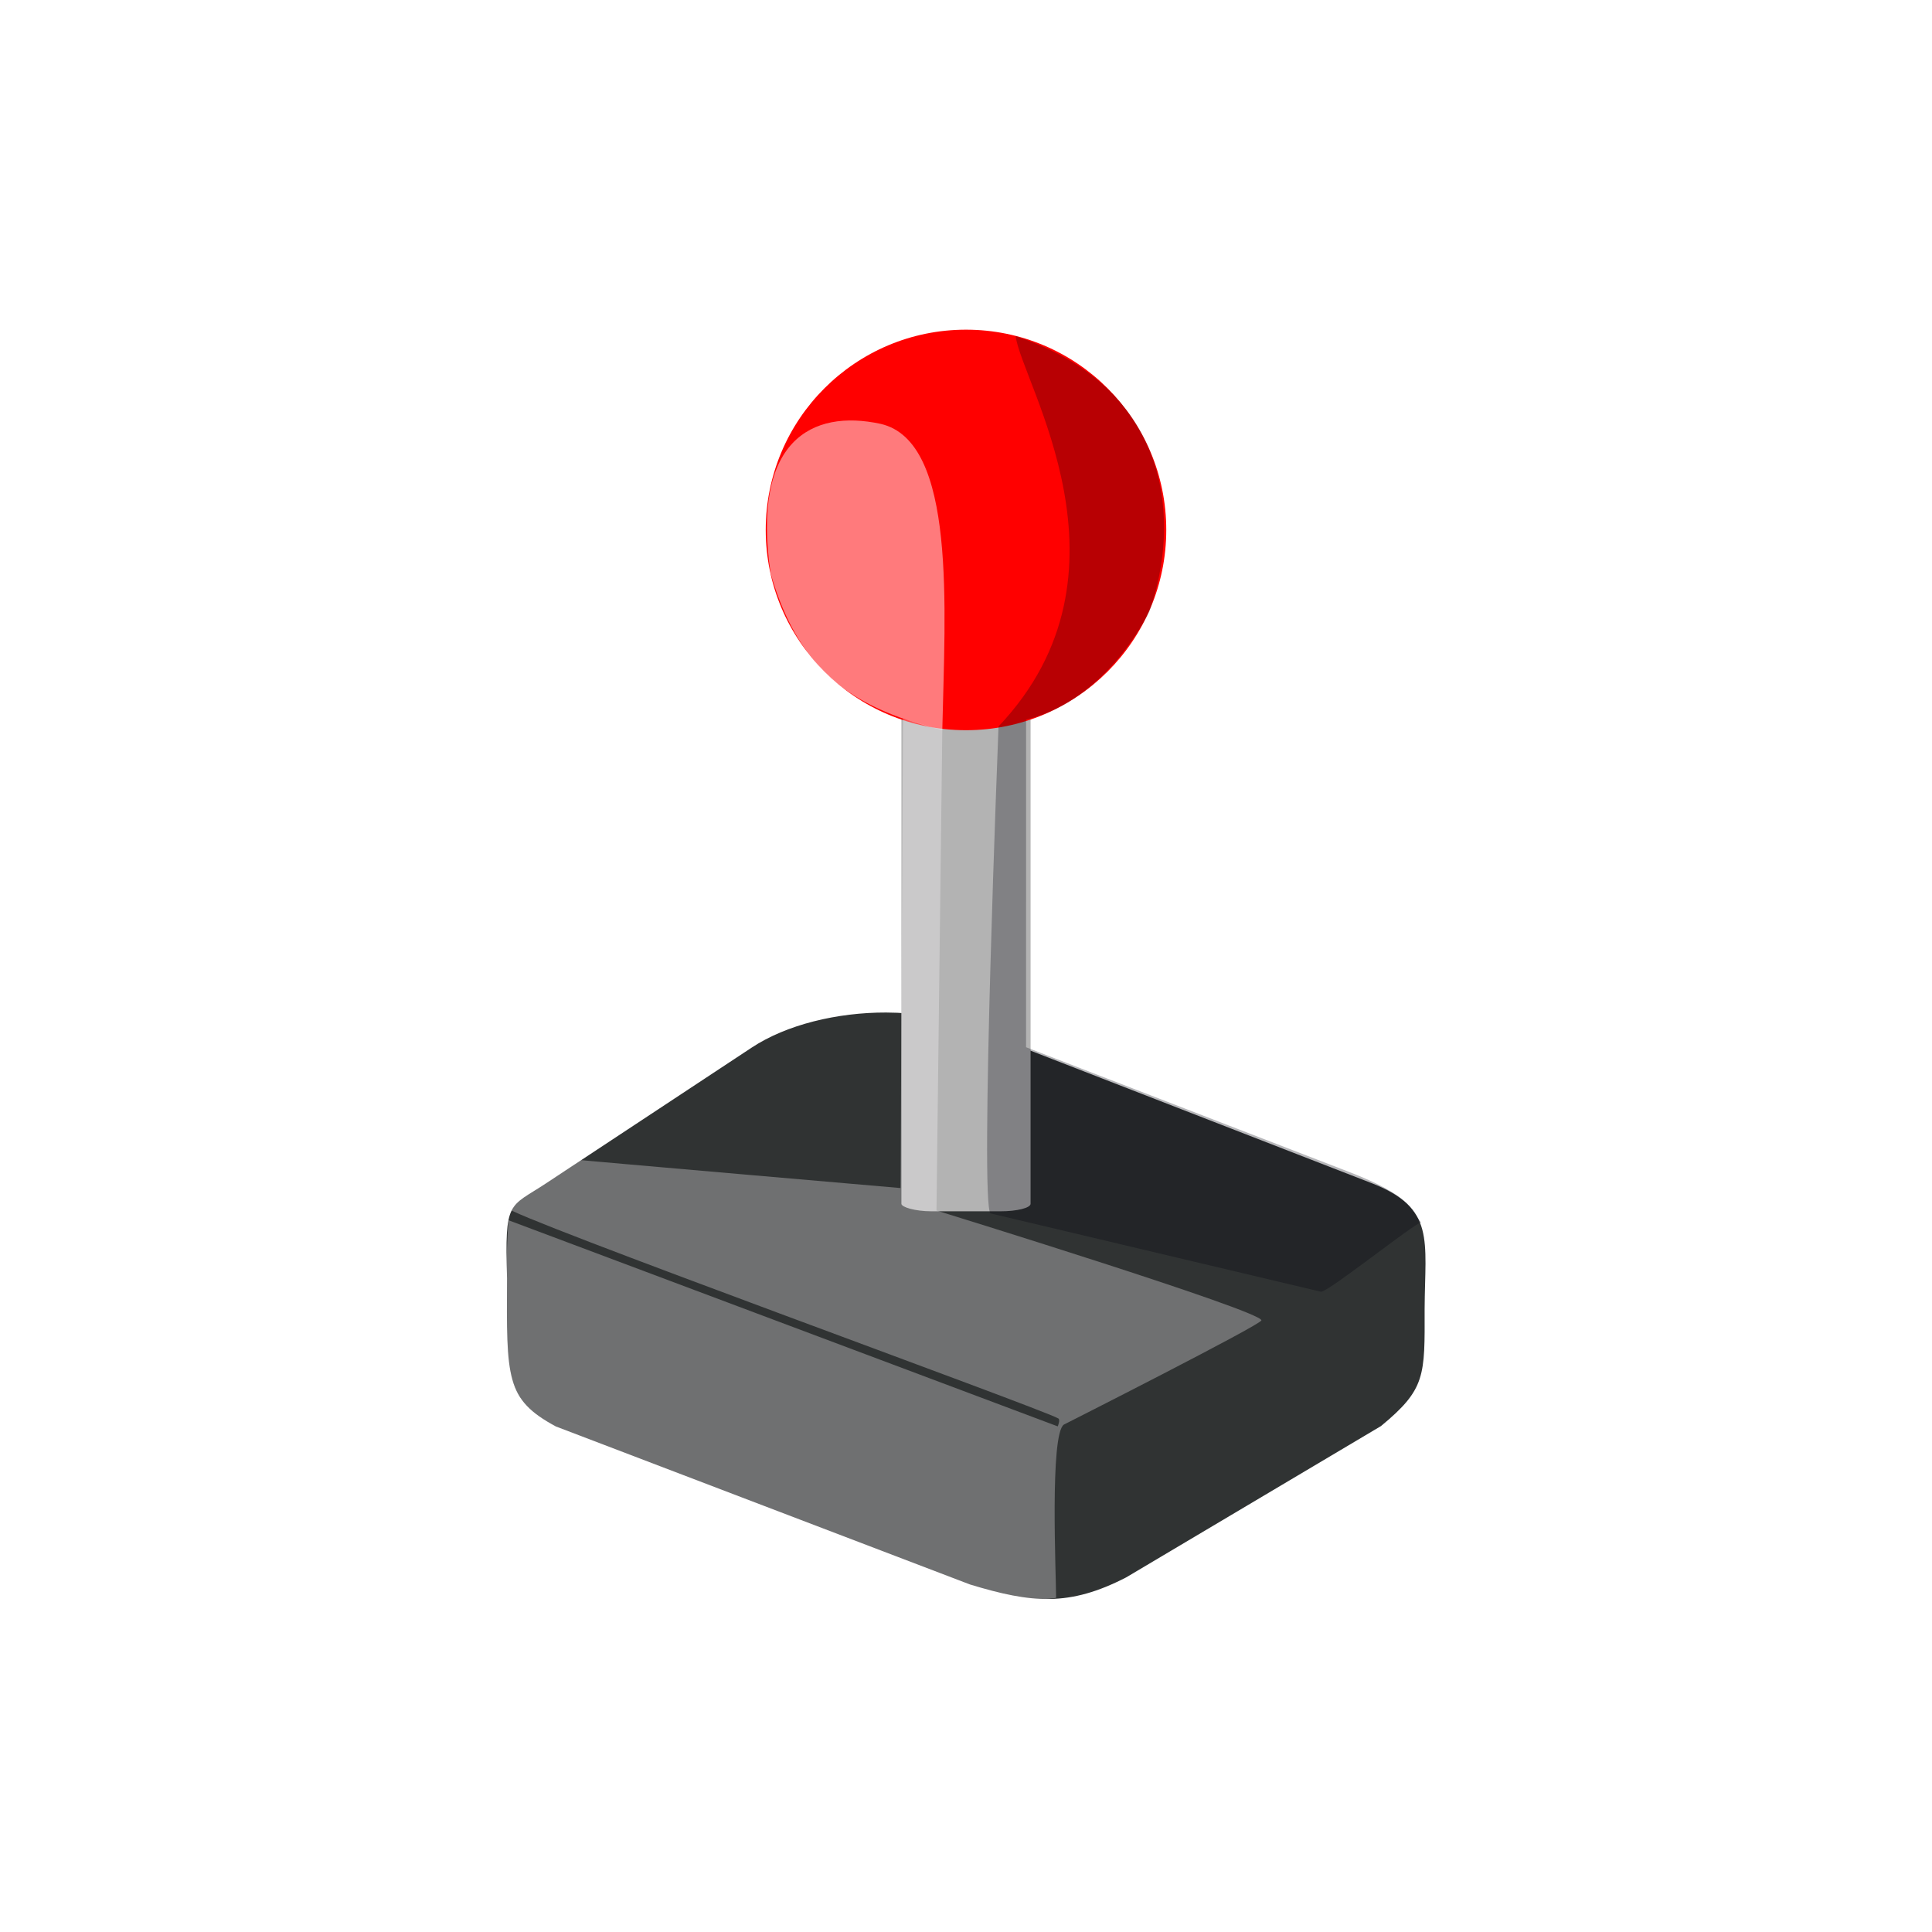 <svg xmlns="http://www.w3.org/2000/svg" xmlns:xlink="http://www.w3.org/1999/xlink" width="512mm" height="512mm" version="1.1" viewBox="0 0 512 512"><g paint-order="stroke markers fill" transform="translate(-32.646 -101.85)"><path fill="url(#c)" fill-opacity="1" stroke="none" stroke-linecap="round" stroke-linejoin="round" stroke-opacity=".993" stroke-width="5.292" d="M33.588 102.792H543.705V612.909H33.588z"/><path fill="#303333" fill-rule="evenodd" stroke-width="1" d="M267.51 370.18c-12.975-.042-26.431 3.206-35.634 9.281l-54.516 35.983c-9.942 6.57-10.954 4.25-10.345 25.167-.135 26.47-.39 32.077 12.925 39.256l109.764 41.885c16.438 5 26.33 5.88 41.382-1.872l67.53-40.105c11.888-9.8 11.612-13.303 11.57-31.012.091-18.363 2.947-26.77-14.15-33.407l-106.725-41.453c-6.411-2.491-14.018-3.698-21.802-3.722z" style="font-variation-settings:normal;-inkscape-stroke:none"/><rect width="34.232" height="139.032" x="271.528" y="283.825" fill="#b3b3b3" fill-rule="evenodd" stroke-width="1" rx="8" ry="2" style="font-variation-settings:normal;-inkscape-stroke:none"/><circle cx="288.646" cy="242.29" r="53.072" fill="red" stroke-width="1"/><path fill="#fffbfe" fill-opacity=".303" stroke-width="1" d="m282.366 295.363-1.543 127.285s86.016 26.525 86.112 29.105c.042 1.118-52.372 27.643-52.372 27.643-3.73 2.696-2.045 39.663-2.038 45.897 0 0-10.317 2.275-28.97-5.066-18.65-7.342-103.668-40.29-103.668-40.29-1.27-.53-12.32-4.125-12.996-20.793-.658-16.293.485-33.931.485-33.931l145.584 54.64s.722-1.74.16-2.091c-3.868-2.42-146.378-53.904-146.31-55.956 0 0 20.55-12.543 19.477-12.554-1.072-.01 84.997 7.441 84.997 7.441l.662-124.366z"/><path fill="#fffbfe" fill-opacity=".488" stroke-width="1" d="M282.366 295.363c-21.286-5.428-37.441-13.499-45.487-41.517-5.173-35.205 10.873-43.64 29.169-39.663 20.178 4.67 17.004 48.904 16.318 81.18z"/><path fill="#00000e" fill-opacity=".279" stroke-width="1" d="M337.221 263.933s-11.102 23.585-32.653 28.617l-.007 86.826 85.606 33.047c16.501 6.368 16.222 9.864 19.08 13.402-1.535-.014-24.926 18.728-26.574 18.338l-87.527-20.75c-2.912-2.29 2.119-129.048 2.119-129.048 38.68-40.802 6.022-91.235 4.54-103.445 41.937 13.944 43.643 49.782 35.416 73.017z"/></g></svg>